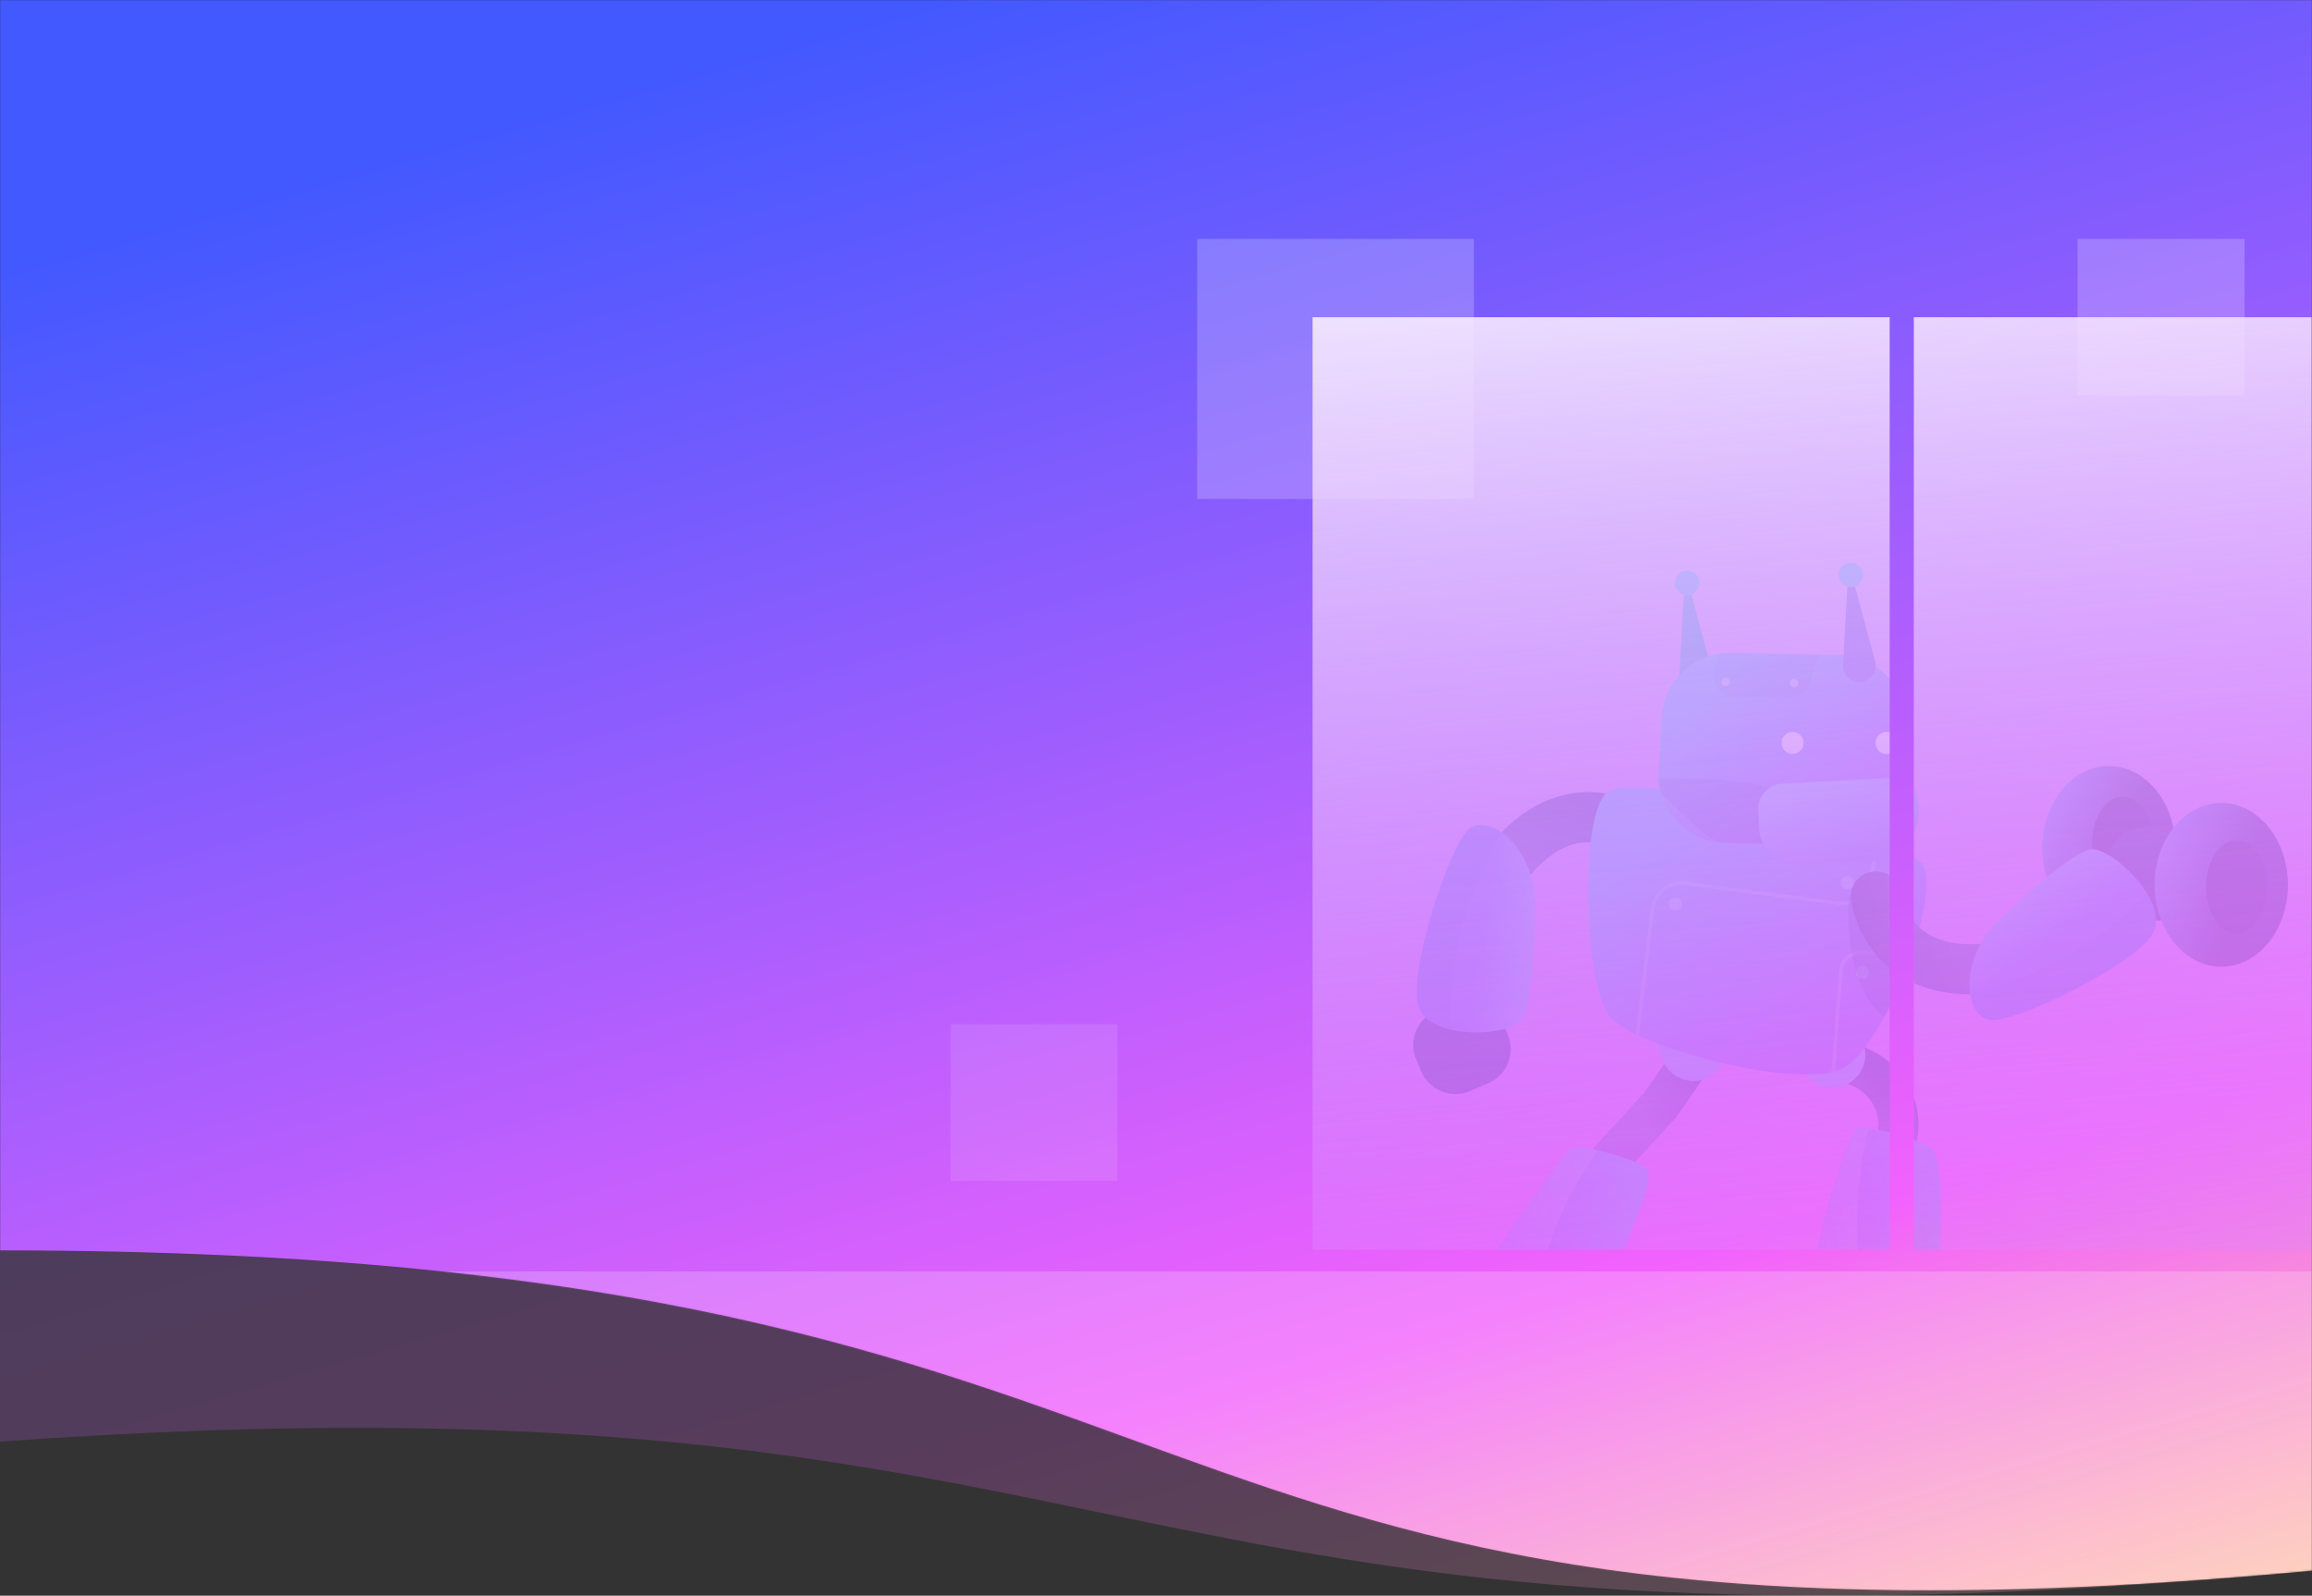 <svg width="1440" height="994" viewBox="0 0 1440 994" fill="none" xmlns="http://www.w3.org/2000/svg">
<rect x="0" y="0" width="1440" height="994" fill="#333333" stroke="none"/>
<path opacity="0.2" fill-rule="evenodd" clip-rule="evenodd" d="M0 0H1440V978.429C664.809 1050.51 727.5 846 0 898V0Z" fill="url(#paint0_linear)"/>
<mask id="mask0" mask-type="alpha" maskUnits="userSpaceOnUse" x="0" y="0" width="1440" height="994">
<path fill-rule="evenodd" clip-rule="evenodd" d="M0 0H1440V978.429C664.809 1050.51 727.5 846 0 898V0Z" fill="white"/>
</mask>
<g mask="url(#mask0)">
<path fill-rule="evenodd" clip-rule="evenodd" d="M0 0H1440V978.429C664.809 1050.51 801 778.878 0 778.878V0Z" fill="url(#paint1_linear)"/>
<mask id="mask1" mask-type="alpha" maskUnits="userSpaceOnUse" x="0" y="0" width="1440" height="991">
<path fill-rule="evenodd" clip-rule="evenodd" d="M0 0H1440V978.429C664.809 1050.51 801 778.878 0 778.878V0Z" fill="white"/>
</mask>
<g mask="url(#mask1)">
<rect opacity="0.2" x="745.643" y="148.8" width="172.356" height="162" fill="white"/>
<rect opacity="0.1" x="592" y="638" width="104" height="97.6" fill="white"/>
<rect opacity="0.2" x="1294" y="148.8" width="104" height="97.6" fill="white"/>
<rect opacity="0.2" x="218" y="792" width="1400" height="316.776" fill="white"/>
<path fill-rule="evenodd" clip-rule="evenodd" d="M1176.96 197.6H817.529V778.483H1176.96V197.6ZM1551.43 197.6H1192V778.483H1551.43V197.6Z" fill="url(#paint2_linear)"/>
<mask id="mask2" mask-type="alpha" maskUnits="userSpaceOnUse" x="817" y="197" width="735" height="582">
<path fill-rule="evenodd" clip-rule="evenodd" d="M1176.96 197.6H817.529V778.483H1176.96V197.6ZM1551.43 197.6H1192V778.483H1551.43V197.6Z" fill="white"/>
</mask>
<g mask="url(#mask2)">
<g opacity="0.2">
<path d="M1134.08 652.967L1160.4 665.717C1180.15 675.286 1188.12 699.265 1178.02 718.754L1159.9 753.747" stroke="url(#paint3_linear)" stroke-width="24.998" stroke-linecap="round" stroke-linejoin="round"/>
<path d="M1134.08 628.984L1141.28 656.95" stroke="#81A6FF" stroke-width="41.126" stroke-linecap="round" stroke-linejoin="round"/>
<path fill-rule="evenodd" clip-rule="evenodd" d="M1155.17 704.09C1158.95 698.572 1198.28 710.352 1203.66 715.949C1212.47 725.123 1208.6 799.909 1203.75 829.937C1203.75 829.937 1216.96 832 1222.31 845.719C1174.27 851.542 1130 846.5 1130 846.5C1125.56 840.979 1131.44 816.688 1130 814.247C1121.53 799.959 1147.82 714.838 1155.17 704.09Z" fill="url(#paint4_linear)"/>
<mask id="mask3" mask-type="alpha" maskUnits="userSpaceOnUse" x="1128" y="702" width="95" height="147">
<path fill-rule="evenodd" clip-rule="evenodd" d="M1155.17 704.09C1158.95 698.572 1198.28 710.352 1203.66 715.949C1212.47 725.123 1208.6 799.909 1203.75 829.937C1203.75 829.937 1216.96 832 1222.31 845.719C1174.27 851.542 1130 846.5 1130 846.5C1125.56 840.979 1131.44 816.688 1130 814.247C1121.53 799.959 1147.82 714.838 1155.17 704.09Z" fill="white"/>
</mask>
<g mask="url(#mask3)">
<path opacity="0.2" fill-rule="evenodd" clip-rule="evenodd" d="M1164.06 701.75C1164.06 701.75 1137.15 801.92 1186.1 868.576L1149.31 887.177L1098.31 831.315L1133.96 703.34L1164.06 701.75Z" fill="white"/>
</g>
<path d="M1067.54 640.306L1033.7 688.696L985.624 741.146" stroke="url(#paint5_linear)" stroke-width="24.998" stroke-linecap="round" stroke-linejoin="round"/>
<path d="M1047.53 624.793L1054.73 652.759" stroke="#81A6FF" stroke-width="41.126" stroke-linecap="round" stroke-linejoin="round"/>
<path fill-rule="evenodd" clip-rule="evenodd" d="M977.013 716.117C980.787 710.6 1020.12 722.38 1025.5 727.976C1034.31 737.151 997.797 799.909 992.95 829.937C992.95 829.937 1006.16 832 1011.51 845.719C963.467 851.542 919.198 846.5 919.198 846.5C914.763 840.979 920.644 816.688 919.198 814.247C910.732 799.959 969.663 726.865 977.013 716.117Z" fill="url(#paint6_linear)"/>
<mask id="mask4" mask-type="alpha" maskUnits="userSpaceOnUse" x="917" y="714" width="110" height="135">
<path fill-rule="evenodd" clip-rule="evenodd" d="M977.013 716.117C980.787 710.6 1020.12 722.38 1025.5 727.976C1034.31 737.151 997.797 799.909 992.95 829.937C992.95 829.937 1006.16 832 1011.51 845.719C963.467 851.542 919.198 846.5 919.198 846.5C914.763 840.979 920.644 816.688 919.198 814.247C910.732 799.959 969.663 726.865 977.013 716.117Z" fill="white"/>
</mask>
<g mask="url(#mask4)">
<path opacity="0.2" fill-rule="evenodd" clip-rule="evenodd" d="M998.727 711.79C998.727 711.79 926.356 801.92 975.297 868.576L938.514 887.177L887.513 831.314L923.165 703.34L998.727 711.79Z" fill="white"/>
</g>
<path d="M1019.88 518.644C1019.88 518.644 981.051 488.939 942.179 533.952" stroke="url(#paint7_linear)" stroke-width="31.248" stroke-linecap="round" stroke-linejoin="round"/>
<path fill-rule="evenodd" clip-rule="evenodd" d="M936.017 637.123C931.037 625.307 917.397 619.796 905.606 624.836L894.265 629.684C882.559 634.688 877.097 648.209 882.041 659.94L885.16 667.343C890.14 679.159 903.781 684.67 915.572 679.63L926.913 674.781C938.618 669.777 944.081 656.256 939.137 644.526L936.017 637.123Z" fill="#4832A6"/>
<path fill-rule="evenodd" clip-rule="evenodd" d="M914.97 516.449C927.225 506.654 953.147 526.044 955.857 558.033C955.857 558.033 956.755 626.252 947.372 635.969C937.989 645.685 892.203 647.558 883.964 628.149C875.726 608.74 902.715 526.243 914.97 516.449Z" fill="url(#paint8_linear)"/>
<mask id="mask5" mask-type="alpha" maskUnits="userSpaceOnUse" x="882" y="513" width="74" height="131">
<path fill-rule="evenodd" clip-rule="evenodd" d="M914.97 516.449C927.225 506.654 953.147 526.044 955.857 558.033C955.857 558.033 956.755 626.252 947.372 635.969C937.989 645.685 892.203 647.558 883.964 628.149C875.726 608.74 902.715 526.243 914.97 516.449Z" fill="white"/>
</mask>
<g mask="url(#mask5)">
<path opacity="0.1" fill-rule="evenodd" clip-rule="evenodd" d="M944.838 503.309C944.838 503.309 888.525 580.296 907.361 665.855L830.917 625.253L886.721 511.865L944.838 503.309Z" fill="#273199"/>
</g>
<path fill-rule="evenodd" clip-rule="evenodd" d="M1197.94 539.81C1187.76 518.214 1016.93 478.773 1000.29 494.178C983.646 509.582 986.346 615.401 1003.58 634.263C1020.82 653.125 1124.08 680.299 1149.32 664.538C1174.56 648.778 1208.12 561.405 1197.94 539.81Z" fill="url(#paint9_linear)"/>
<mask id="mask6" mask-type="alpha" maskUnits="userSpaceOnUse" x="989" y="490" width="211" height="180">
<path fill-rule="evenodd" clip-rule="evenodd" d="M1197.94 539.81C1187.76 518.214 1016.93 478.773 1000.29 494.178C983.646 509.582 986.346 615.401 1003.58 634.263C1020.82 653.125 1124.08 680.299 1149.32 664.538C1174.56 648.778 1208.12 561.405 1197.94 539.81Z" fill="white"/>
</mask>
<g mask="url(#mask6)">
<path opacity="0.3" d="M1196.45 594.302L1159.13 593.335C1152.55 593.164 1147 598.188 1146.51 604.752L1141.58 671.016" stroke="#CDEEFF" stroke-width="2.177"/>
<path opacity="0.5" fill-rule="evenodd" clip-rule="evenodd" d="M1159.14 609.707C1161.34 610.213 1163.53 608.846 1164.03 606.653C1164.54 604.46 1163.17 602.271 1160.98 601.765C1158.78 601.259 1156.6 602.626 1156.09 604.819C1155.58 607.012 1156.95 609.201 1159.14 609.707Z" fill="#BBE9FF"/>
<path opacity="0.3" d="M1169.71 526.59L1164.61 548.664C1162.51 557.755 1153.86 563.773 1144.61 562.576L1049.58 550.291C1039.58 548.998 1030.44 556.109 1029.24 566.121L1019.7 645.505" stroke="#CDEEFF" stroke-width="2.177"/>
<path opacity="0.5" fill-rule="evenodd" clip-rule="evenodd" d="M1042.47 567.118C1044.66 567.625 1046.85 566.257 1047.36 564.064C1047.86 561.871 1046.5 559.683 1044.3 559.176C1042.11 558.67 1039.92 560.037 1039.41 562.23C1038.91 564.424 1040.28 566.612 1042.47 567.118Z" fill="#BBE9FF"/>
<path opacity="0.5" fill-rule="evenodd" clip-rule="evenodd" d="M1149.68 553.894C1151.88 554.4 1154.07 553.033 1154.57 550.84C1155.08 548.646 1153.71 546.458 1151.52 545.952C1149.32 545.445 1147.14 546.813 1146.63 549.006C1146.12 551.199 1147.49 553.387 1149.68 553.894Z" fill="#BBE9FF"/>
<path opacity="0.33" fill-rule="evenodd" clip-rule="evenodd" d="M1151.6 558.259C1151.6 558.259 1144.31 633.496 1192.81 643.177C1241.3 652.858 1197.45 587.988 1197.45 587.988L1151.6 558.259Z" fill="#273199"/>
</g>
<path fill-rule="evenodd" clip-rule="evenodd" d="M1054.2 429.672C1049.24 428.672 1045.77 424.182 1046.04 419.132L1048.85 368.338L1052.71 367.304L1066.04 417.059C1068 424.356 1061.6 431.166 1054.2 429.672Z" fill="#43A4E0"/>
<path fill-rule="evenodd" clip-rule="evenodd" d="M1052.75 370.475C1048.68 371.566 1044.5 369.15 1043.41 365.08C1042.32 361.01 1044.73 356.827 1048.8 355.736C1052.87 354.646 1057.06 357.061 1058.15 361.131C1059.24 365.201 1056.82 369.385 1052.75 370.475Z" fill="#58BBF8"/>
<path fill-rule="evenodd" clip-rule="evenodd" d="M1186.93 449.371C1186.39 426.612 1167.99 408.332 1145.23 407.935L1078.11 406.763C1055.35 406.366 1036.32 423.992 1034.99 446.719L1033.02 480.165C1031.6 504.26 1050.53 524.69 1074.66 525.111L1144.55 526.331C1168.68 526.752 1188.31 506.996 1187.73 482.866L1186.93 449.371Z" fill="url(#paint10_linear)"/>
<mask id="mask7" mask-type="alpha" maskUnits="userSpaceOnUse" x="1032" y="406" width="156" height="121">
<path fill-rule="evenodd" clip-rule="evenodd" d="M1186.93 449.371C1186.39 426.612 1167.99 408.332 1145.23 407.935L1078.11 406.763C1055.35 406.366 1036.32 423.992 1034.99 446.719L1033.02 480.165C1031.6 504.26 1050.53 524.69 1074.66 525.111L1144.55 526.331C1168.68 526.752 1188.31 506.996 1187.73 482.866L1186.93 449.371Z" fill="white"/>
</mask>
<g mask="url(#mask7)">
<path opacity="0.2" fill-rule="evenodd" clip-rule="evenodd" d="M1135.11 401.72C1137.78 393.801 1132.43 385.448 1124.12 384.561L1088.91 380.801C1082.48 380.114 1076.52 384.232 1074.88 390.486L1067.79 417.583C1065.65 425.771 1071.74 433.802 1080.21 433.95L1114.44 434.548C1120.13 434.647 1125.24 431.05 1127.05 425.655L1135.11 401.72Z" fill="#525DD0"/>
<path opacity="0.5" fill-rule="evenodd" clip-rule="evenodd" d="M1117.42 428.167C1115.97 428.142 1114.81 426.944 1114.83 425.491C1114.86 424.038 1116.06 422.881 1117.51 422.906C1118.96 422.932 1120.12 424.13 1120.09 425.583C1120.07 427.035 1118.87 428.193 1117.42 428.167Z" fill="white"/>
<path opacity="0.5" fill-rule="evenodd" clip-rule="evenodd" d="M1074.82 427.424C1073.37 427.398 1072.21 426.2 1072.24 424.747C1072.26 423.295 1073.46 422.137 1074.91 422.163C1076.37 422.188 1077.52 423.386 1077.5 424.839C1077.47 426.292 1076.27 427.449 1074.82 427.424Z" fill="white"/>
<path opacity="0.2" fill-rule="evenodd" clip-rule="evenodd" d="M1026.26 485.77C1026.26 485.77 1067.35 481.93 1102.45 490.683C1137.56 499.436 1168.01 525.391 1168.01 525.391C1168.01 525.391 1116.15 534.256 1113.02 533.873C1109.89 533.489 1075.41 524.812 1069.16 524.044C1062.91 523.276 1026.26 485.77 1026.26 485.77Z" fill="#273199"/>
</g>
<path fill-rule="evenodd" clip-rule="evenodd" d="M1174.92 469.642C1171.13 469.576 1168.12 466.452 1168.18 462.665C1168.25 458.878 1171.37 455.861 1175.16 455.928C1178.95 455.994 1181.96 459.117 1181.9 462.905C1181.83 466.692 1178.71 469.708 1174.92 469.642Z" fill="white"/>
<path fill-rule="evenodd" clip-rule="evenodd" d="M1116.37 469.642C1112.58 469.576 1109.56 466.452 1109.63 462.665C1109.69 458.878 1112.82 455.861 1116.6 455.928C1120.39 455.994 1123.41 459.117 1123.34 462.905C1123.28 466.692 1120.15 469.708 1116.37 469.642Z" fill="white"/>
<path d="M1194.99 499.54C1194.53 490.784 1187.06 484.058 1178.31 484.517L1110.15 488.089C1101.4 488.548 1094.67 496.018 1095.13 504.774L1095.75 516.665C1096.42 529.486 1107.36 539.335 1120.18 538.663L1165.12 536.308C1182.63 535.39 1196.09 520.45 1195.17 502.938L1194.99 499.54Z" fill="url(#paint11_linear)"/>
<path fill-rule="evenodd" clip-rule="evenodd" d="M1156.06 424.649C1151.11 423.648 1147.63 419.159 1147.91 414.109L1150.72 363.315L1154.58 362.281L1167.91 412.035C1169.86 419.333 1163.47 426.143 1156.06 424.649Z" fill="#6A5FEB"/>
<path fill-rule="evenodd" clip-rule="evenodd" d="M1154.62 365.452C1150.55 366.543 1146.37 364.127 1145.28 360.057C1144.19 355.987 1146.6 351.804 1150.67 350.713C1154.74 349.622 1158.92 352.038 1160.02 356.108C1161.11 360.178 1158.69 364.362 1154.62 365.452Z" fill="#58BBF8"/>
<path fill-rule="evenodd" clip-rule="evenodd" d="M1313.5 579.176C1336.42 579.176 1355 556.343 1355 528.176C1355 500.01 1336.42 477.176 1313.5 477.176C1290.58 477.176 1272 500.01 1272 528.176C1272 556.343 1290.58 579.176 1313.5 579.176Z" fill="url(#paint12_linear)"/>
<path fill-rule="evenodd" clip-rule="evenodd" d="M1322 554.576C1332.49 554.576 1341 541.521 1341 525.418C1341 509.314 1332.49 496.26 1322 496.26C1311.51 496.26 1303 509.314 1303 525.418C1303 541.521 1311.51 554.576 1322 554.576Z" fill="#452093"/>
<path d="M1168.35 558.407C1168.35 558.407 1173.96 606.973 1233.34 603.667" stroke="url(#paint13_linear)" stroke-width="31.248" stroke-linecap="round" stroke-linejoin="round"/>
<path fill-rule="evenodd" clip-rule="evenodd" d="M1311.84 536.43C1306.8 548.22 1312.31 561.861 1324.12 566.841L1335.49 571.631C1347.22 576.575 1360.74 571.113 1365.75 559.407L1368.9 552.021C1373.94 540.23 1368.43 526.59 1356.62 521.61L1345.25 516.819C1333.52 511.875 1320 517.338 1314.99 529.043L1311.84 536.43Z" fill="#4832A6"/>
<path fill-rule="evenodd" clip-rule="evenodd" d="M1239.65 635.398C1224.09 633.386 1220.03 601.27 1241.16 577.099C1241.16 577.099 1289.61 529.064 1303.12 529.064C1316.63 529.064 1349.78 560.699 1341.54 580.107C1333.3 599.516 1255.21 637.409 1239.65 635.398Z" fill="url(#paint14_linear)"/>
<mask id="mask8" mask-type="alpha" maskUnits="userSpaceOnUse" x="1226" y="529" width="117" height="107">
<path fill-rule="evenodd" clip-rule="evenodd" d="M1239.65 635.398C1224.09 633.386 1220.03 601.27 1241.16 577.099C1241.16 577.099 1289.61 529.064 1303.12 529.064C1316.63 529.064 1349.78 560.699 1341.54 580.107C1333.3 599.516 1255.21 637.409 1239.65 635.398Z" fill="white"/>
</mask>
<g mask="url(#mask8)">
<path opacity="0.1" fill-rule="evenodd" clip-rule="evenodd" d="M1209.45 623.04C1209.45 623.04 1303.95 610.068 1352.41 537.085L1376.31 620.279L1255.98 658.902L1209.45 623.04Z" fill="#273199"/>
</g>
<path fill-rule="evenodd" clip-rule="evenodd" d="M1383.5 602.176C1406.42 602.176 1425 579.343 1425 551.176C1425 523.01 1406.42 500.176 1383.5 500.176C1360.58 500.176 1342 523.01 1342 551.176C1342 579.343 1360.58 602.176 1383.5 602.176Z" fill="url(#paint15_linear)"/>
<path fill-rule="evenodd" clip-rule="evenodd" d="M1393 581.576C1403.49 581.576 1412 568.521 1412 552.418C1412 536.314 1403.49 523.26 1393 523.26C1382.51 523.26 1374 536.314 1374 552.418C1374 568.521 1382.51 581.576 1393 581.576Z" fill="#452093"/>
</g>
</g>
</g>
</g>
<defs>
<linearGradient id="paint0_linear" x1="1901.47" y1="863.44" x2="1565.18" y2="-292.866" gradientUnits="userSpaceOnUse">
<stop stop-color="#FFC8AC"/>
<stop offset="0.259" stop-color="#F261FD"/>
<stop offset="1" stop-color="#4159FF"/>
</linearGradient>
<linearGradient id="paint1_linear" x1="1901.47" y1="860.487" x2="1567.3" y2="-292.479" gradientUnits="userSpaceOnUse">
<stop stop-color="#FFC8AC"/>
<stop offset="0.259" stop-color="#F261FD"/>
<stop offset="1" stop-color="#4159FF"/>
</linearGradient>
<linearGradient id="paint2_linear" x1="1749.79" y1="1002.89" x2="1665.7" y2="17.024" gradientUnits="userSpaceOnUse">
<stop stop-color="#CB5FFD" stop-opacity="0.01"/>
<stop offset="1" stop-color="white"/>
</linearGradient>
<linearGradient id="paint3_linear" x1="1106.34" y1="674.753" x2="1129.81" y2="642.55" gradientUnits="userSpaceOnUse">
<stop stop-color="#7C5ED1"/>
<stop offset="1" stop-color="#4630A4"/>
</linearGradient>
<linearGradient id="paint4_linear" x1="1220.92" y1="712.055" x2="1119.1" y2="731.84" gradientUnits="userSpaceOnUse">
<stop stop-color="#5CBCFF"/>
<stop offset="1" stop-color="#8C5DFF"/>
</linearGradient>
<linearGradient id="paint5_linear" x1="1016.05" y1="681.03" x2="1064.58" y2="654.574" gradientUnits="userSpaceOnUse">
<stop stop-color="#7C5ED1"/>
<stop offset="1" stop-color="#4630A4"/>
</linearGradient>
<linearGradient id="paint6_linear" x1="1015.68" y1="713.659" x2="921.937" y2="726.507" gradientUnits="userSpaceOnUse">
<stop stop-color="#5CBCFF"/>
<stop offset="1" stop-color="#8C5DFF"/>
</linearGradient>
<linearGradient id="paint7_linear" x1="909.487" y1="556.965" x2="944.728" y2="466.116" gradientUnits="userSpaceOnUse">
<stop stop-color="#7C5ED1"/>
<stop offset="1" stop-color="#4630A4"/>
</linearGradient>
<linearGradient id="paint8_linear" x1="986.58" y1="543.07" x2="931.469" y2="534.195" gradientUnits="userSpaceOnUse">
<stop stop-color="#8ACFFF"/>
<stop offset="1" stop-color="#7775FF"/>
</linearGradient>
<linearGradient id="paint9_linear" x1="1091.47" y1="491.391" x2="1168.61" y2="625.667" gradientUnits="userSpaceOnUse">
<stop stop-color="#5CBCFF"/>
<stop offset="1" stop-color="#8C5DFF"/>
</linearGradient>
<linearGradient id="paint10_linear" x1="1100.83" y1="400.442" x2="1176.48" y2="486.245" gradientUnits="userSpaceOnUse">
<stop stop-color="#5CBCFF"/>
<stop offset="1" stop-color="#8C5DFF"/>
</linearGradient>
<linearGradient id="paint11_linear" x1="1170.88" y1="464.008" x2="1196.43" y2="528.979" gradientUnits="userSpaceOnUse">
<stop stop-color="#8ACFFF"/>
<stop offset="1" stop-color="#7775FF"/>
</linearGradient>
<linearGradient id="paint12_linear" x1="1261.19" y1="534.399" x2="1317.23" y2="552.874" gradientUnits="userSpaceOnUse">
<stop stop-color="#7B8DFF"/>
<stop offset="1" stop-color="#4E299E"/>
</linearGradient>
<linearGradient id="paint13_linear" x1="1272.61" y1="611.197" x2="1182.77" y2="648.955" gradientUnits="userSpaceOnUse">
<stop stop-color="#7C5ED1"/>
<stop offset="1" stop-color="#4630A4"/>
</linearGradient>
<linearGradient id="paint14_linear" x1="1209.06" y1="565.393" x2="1240.96" y2="611.202" gradientUnits="userSpaceOnUse">
<stop stop-color="#8ACFFF"/>
<stop offset="1" stop-color="#7775FF"/>
</linearGradient>
<linearGradient id="paint15_linear" x1="1331.19" y1="557.399" x2="1387.23" y2="575.874" gradientUnits="userSpaceOnUse">
<stop stop-color="#7B8DFF"/>
<stop offset="1" stop-color="#4E299E"/>
</linearGradient>
</defs>
</svg>
